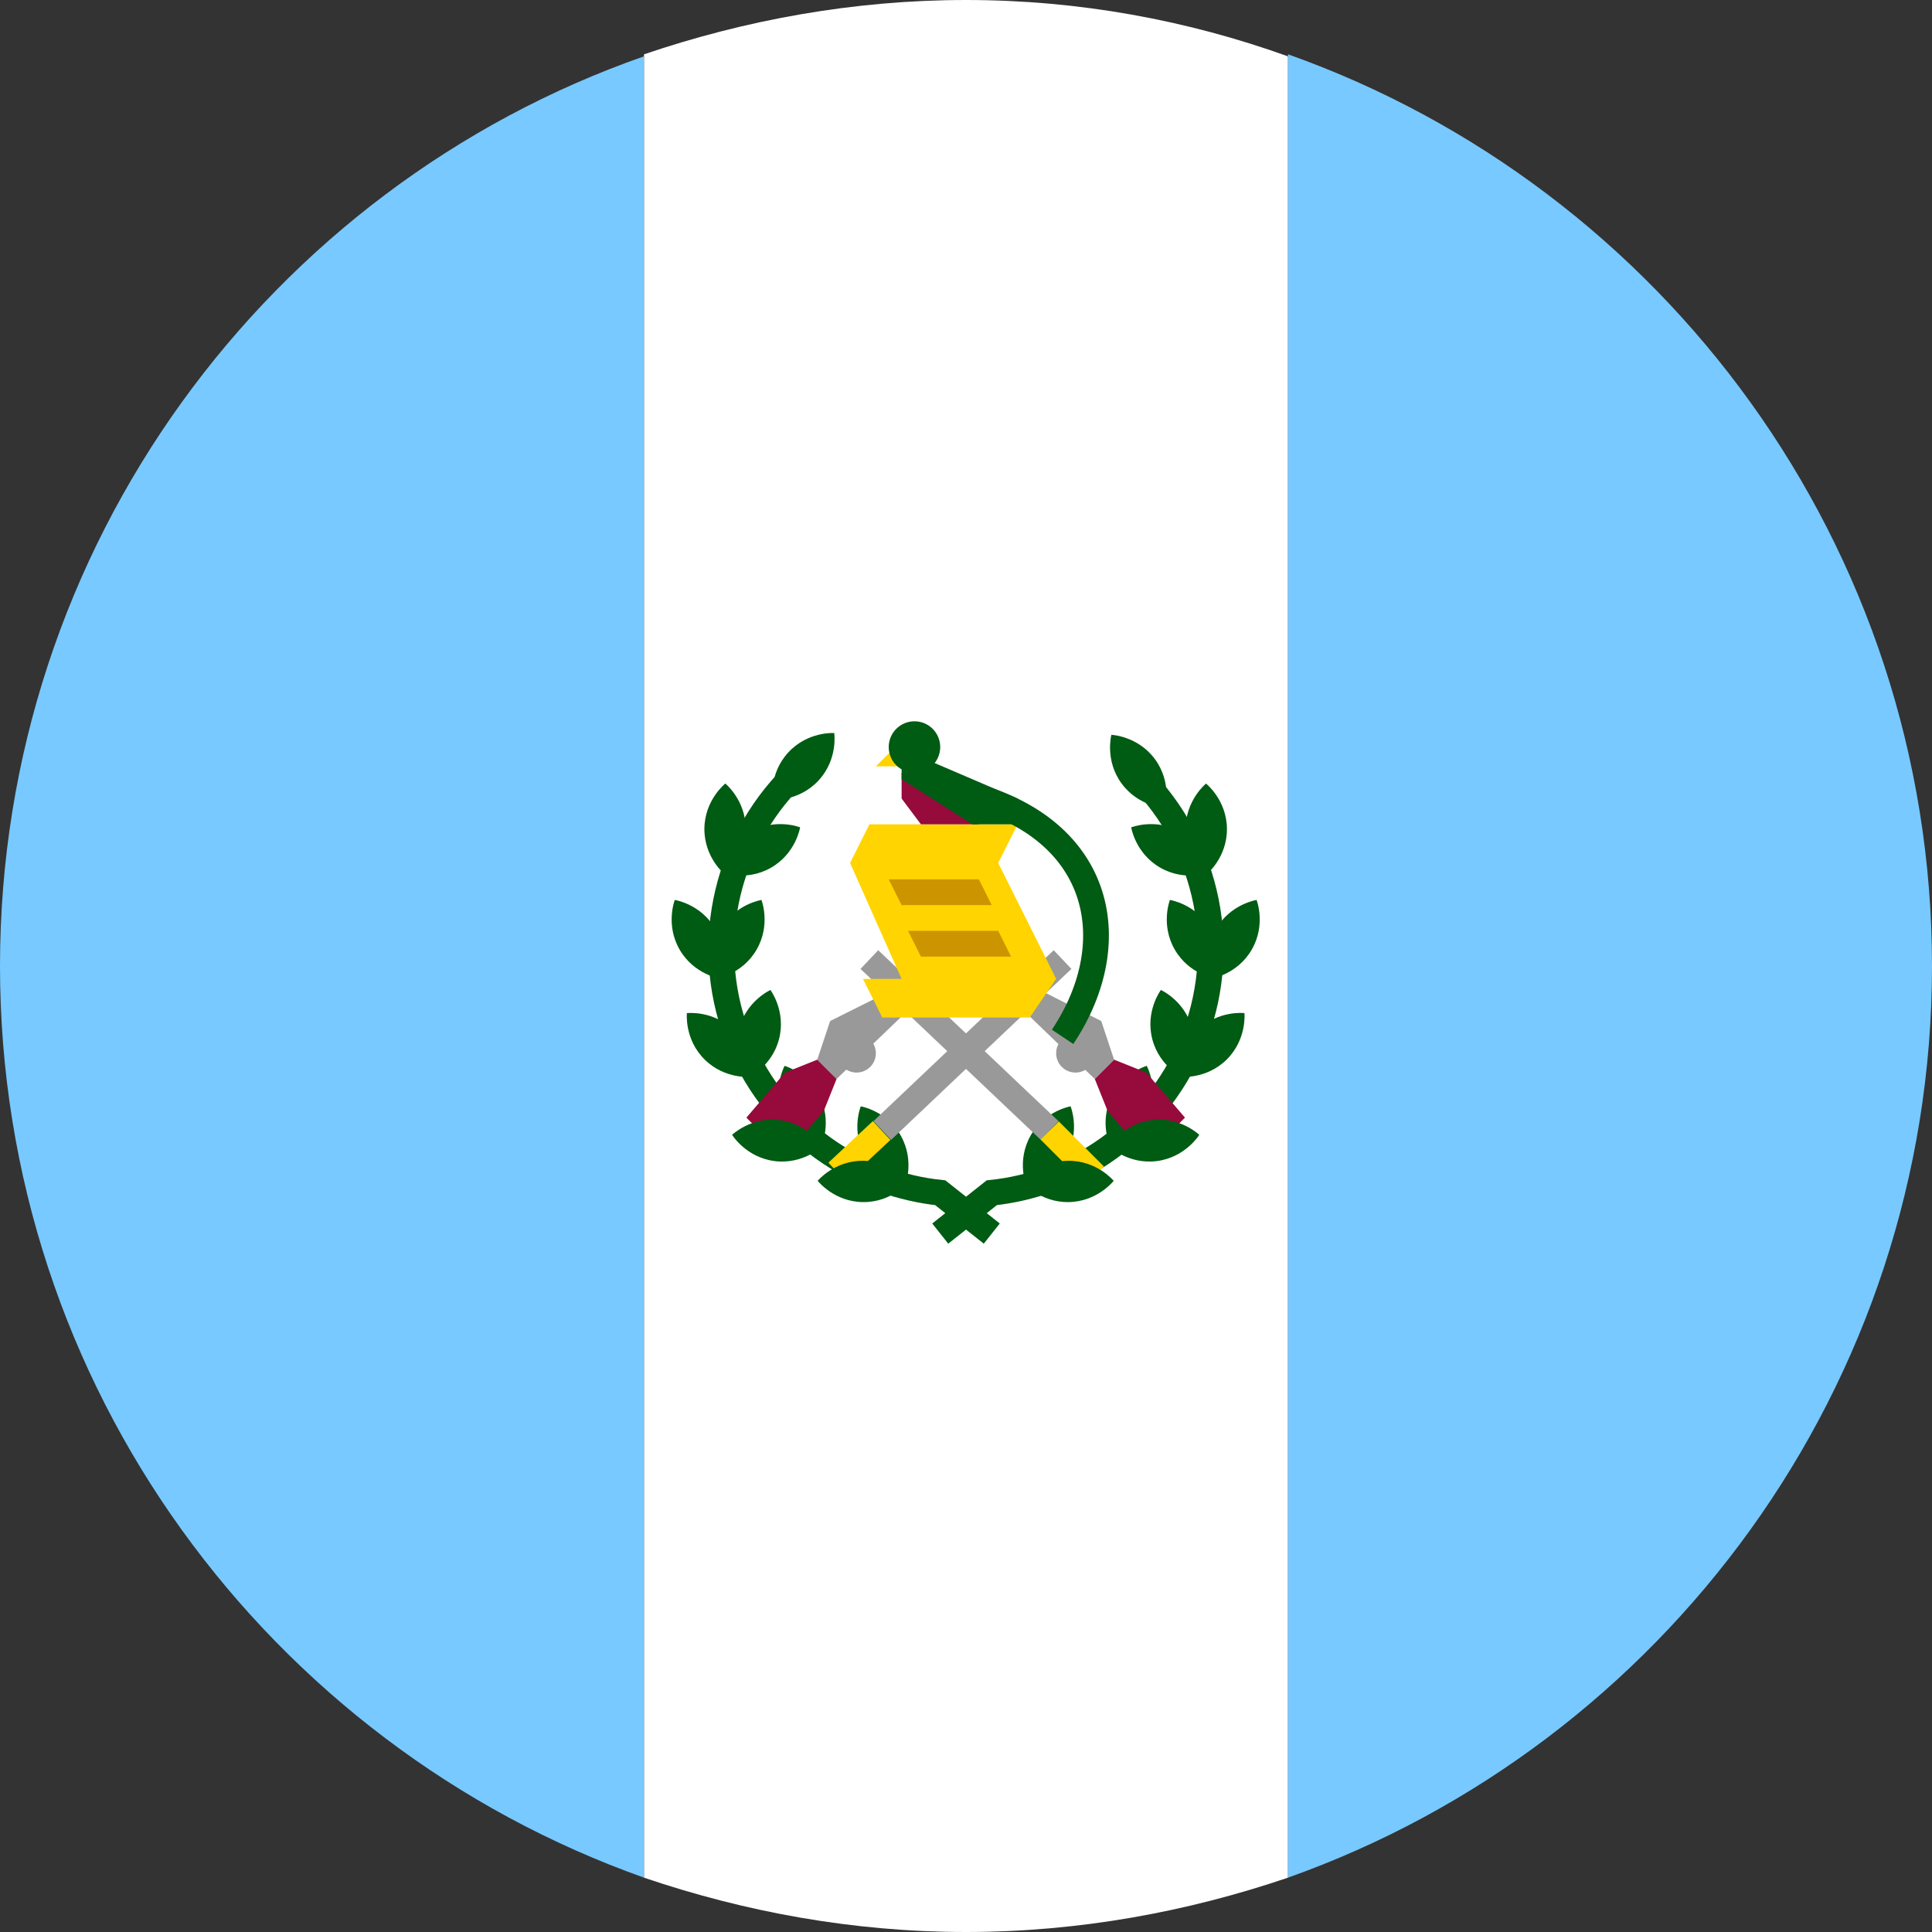 <svg width="64" height="64" viewBox="0 0 64 64" fill="none" xmlns="http://www.w3.org/2000/svg">
<rect x="0" y="0" width="64" height="64" fill="#333333" stroke="none"/>
<g clip-path="url(#clip0_626_11143)">
<path d="M32 64C35.733 64 39.333 63.333 42.666 62.2L42.666 1.867C39.333 0.667 35.733 -2.53679e-06 32 -2.3736e-06C28.266 -2.21041e-06 24.666 0.667 21.333 1.8L21.333 62.2C24.666 63.333 28.266 64 32 64Z" fill="white"/>
<path d="M21.333 62.199L21.333 1.866C8.933 6.199 -1.92913e-06 18.066 -1.32008e-06 31.999C-7.11039e-07 45.933 8.933 57.799 21.333 62.199Z" fill="#78C9FF"/>
<path d="M42.667 1.799L42.667 62.199C55.067 57.799 64 45.933 64 31.999C64 18.066 55.067 6.199 42.667 1.799Z" fill="#78C9FF"/>
<path d="M37.987 35.308C37.987 35.308 38.407 36.077 38.037 36.96C37.667 37.843 36.825 38.083 36.825 38.083C36.825 38.083 36.406 37.315 36.776 36.431C37.145 35.548 37.987 35.308 37.987 35.308Z" fill="#005B13"/>
<path d="M25.991 35.308C25.991 35.308 25.572 36.077 25.942 36.96C26.311 37.843 27.153 38.083 27.153 38.083C27.153 38.083 27.573 37.315 27.203 36.431C26.833 35.548 25.991 35.308 25.991 35.308Z" fill="#005B13"/>
<path d="M41.224 33.56C41.224 33.56 41.313 34.431 40.631 35.103C39.948 35.774 39.079 35.67 39.079 35.67C39.079 35.67 38.989 34.799 39.672 34.128C40.354 33.456 41.224 33.56 41.224 33.56Z" fill="#005B13"/>
<path d="M38.456 32.794C38.456 32.794 39.255 33.152 39.495 34.079C39.735 35.005 39.211 35.707 39.211 35.707C39.211 35.707 38.411 35.349 38.171 34.422C37.931 33.495 38.456 32.794 38.456 32.794Z" fill="#005B13"/>
<path d="M22.754 33.561C22.754 33.561 22.664 34.432 23.347 35.103C24.029 35.774 24.899 35.67 24.899 35.67C24.899 35.67 24.988 34.8 24.306 34.128C23.623 33.457 22.754 33.561 22.754 33.561Z" fill="#005B13"/>
<path d="M25.522 32.795C25.522 32.795 24.723 33.153 24.482 34.079C24.242 35.006 24.767 35.707 24.767 35.707C24.767 35.707 25.566 35.349 25.806 34.422C26.046 33.496 25.522 32.795 25.522 32.795Z" fill="#005B13"/>
<path d="M41.626 29.812C41.626 29.812 41.945 30.628 41.466 31.457C40.988 32.286 40.122 32.418 40.122 32.418C40.122 32.418 39.803 31.602 40.282 30.773C40.761 29.944 41.626 29.812 41.626 29.812Z" fill="#005B13"/>
<path d="M38.755 29.812C38.755 29.812 39.621 29.944 40.099 30.773C40.578 31.602 40.26 32.417 40.26 32.417C40.26 32.417 39.394 32.286 38.915 31.456C38.437 30.628 38.755 29.812 38.755 29.812Z" fill="#005B13"/>
<path d="M22.353 29.812C22.353 29.812 22.035 30.628 22.513 31.457C22.992 32.286 23.857 32.418 23.857 32.418C23.857 32.418 24.176 31.602 23.697 30.773C23.219 29.944 22.353 29.812 22.353 29.812Z" fill="#005B13"/>
<path d="M25.224 29.812C25.224 29.812 24.359 29.944 23.88 30.773C23.401 31.602 23.72 32.417 23.72 32.417C23.72 32.417 24.586 32.286 25.064 31.456C25.543 30.628 25.224 29.812 25.224 29.812Z" fill="#005B13"/>
<path d="M39.951 25.957C39.951 25.957 40.638 26.5 40.644 27.457C40.65 28.414 39.969 28.965 39.969 28.965C39.969 28.965 39.282 28.422 39.276 27.465C39.271 26.508 39.951 25.957 39.951 25.957Z" fill="#005B13"/>
<path d="M36.816 24.342C36.816 24.342 37.691 24.377 38.259 25.148C38.826 25.919 38.6 26.764 38.6 26.764C38.6 26.764 37.725 26.729 37.157 25.958C36.59 25.188 36.816 24.342 36.816 24.342Z" fill="#005B13"/>
<path d="M27.635 24.283C27.635 24.283 26.762 24.221 26.113 24.925C25.463 25.628 25.594 26.494 25.594 26.494C25.594 26.494 26.468 26.556 27.117 25.852C27.767 25.149 27.635 24.283 27.635 24.283Z" fill="#005B13"/>
<path d="M37.472 27.408C37.472 27.408 38.286 27.084 39.118 27.558C39.95 28.032 40.087 28.896 40.087 28.896C40.087 28.896 39.273 29.22 38.441 28.746C37.609 28.273 37.472 27.408 37.472 27.408Z" fill="#005B13"/>
<path d="M24.027 25.956C24.027 25.956 23.34 26.499 23.334 27.456C23.329 28.414 24.009 28.965 24.009 28.965C24.009 28.965 24.696 28.422 24.702 27.465C24.708 26.507 24.027 25.956 24.027 25.956Z" fill="#005B13"/>
<path d="M26.505 27.407C26.505 27.407 25.692 27.084 24.86 27.558C24.028 28.031 23.891 28.896 23.891 28.896C23.891 28.896 24.705 29.22 25.537 28.746C26.368 28.272 26.505 27.407 26.505 27.407Z" fill="#005B13"/>
<path d="M35.465 36.649C35.465 36.649 35.795 37.46 35.328 38.296C34.861 39.131 33.997 39.275 33.997 39.275C33.997 39.275 33.667 38.464 34.134 37.628C34.601 36.793 35.465 36.649 35.465 36.649Z" fill="#005B13"/>
<path d="M28.514 36.649C28.514 36.649 28.184 37.46 28.651 38.296C29.118 39.131 29.982 39.275 29.982 39.275C29.982 39.275 30.311 38.464 29.844 37.628C29.377 36.793 28.514 36.649 28.514 36.649Z" fill="#005B13"/>
<path d="M28.799 31.787L34.772 37.45" stroke="#999999" stroke-width="0.853"/>
<path d="M35.199 31.787L29.226 37.45" stroke="#999999" stroke-width="0.853"/>
<path d="M30.72 30.41L31.146 29.77L34.56 32.853L36.48 33.823L36.906 35.103L36.266 35.743L30.72 30.41Z" fill="#999999"/>
<path d="M33.259 30.41L32.832 29.77L29.44 32.853L27.499 33.823L27.072 35.103L27.712 35.743L33.259 30.41Z" fill="#999999"/>
<circle cx="35.626" cy="34.89" r="0.64" fill="#999999"/>
<circle r="0.64" transform="matrix(-1 0 0 1 28.374 34.89)" fill="#999999"/>
<path d="M37.733 25.717C38.866 26.851 39.638 28.295 39.951 29.867C40.264 31.44 40.103 33.07 39.49 34.551C38.876 36.033 37.837 37.299 36.504 38.19C35.409 38.921 34.155 39.373 32.854 39.511L31.147 40.864M26.268 25.717C25.134 26.851 24.362 28.295 24.049 29.867C23.736 31.44 23.897 33.07 24.511 34.551C25.124 36.033 26.163 37.299 27.496 38.19C28.592 38.921 29.845 39.373 31.147 39.511L32.854 40.864" stroke="#005B13" stroke-width="0.853"/>
<path d="M28.587 32.427H29.867L28.16 28.587L28.8 27.307H33.707L33.067 28.587L34.987 32.427L34.112 33.707H29.227L28.587 32.427Z" fill="#FFD400"/>
<path d="M32.426 29.13H29.439L29.866 29.983H32.853L32.426 29.13Z" fill="#CC9500"/>
<path d="M33.067 30.836H30.08L30.507 31.69H33.493L33.067 30.836Z" fill="#CC9500"/>
<path d="M29.867 26.453V25.6H31.147L32.427 27.307H30.507L29.867 26.453Z" fill="#960A3C"/>
<path d="M30.08 25.387H29.014L30.08 24.32V25.387Z" fill="#FFD400"/>
<circle cx="30.293" cy="24.747" r="0.853" fill="#005B13"/>
<path d="M36.267 35.743L36.907 35.103L37.974 35.53L39.254 37.023L37.974 38.303L36.694 36.81L36.267 35.743Z" fill="#960A3C"/>
<path d="M27.712 35.743L27.072 35.103L26.005 35.53L24.725 37.023L26.005 38.303L27.285 36.81L27.712 35.743Z" fill="#960A3C"/>
<path d="M39.727 37.593C39.727 37.593 39.271 38.34 38.322 38.462C37.372 38.583 36.743 37.974 36.743 37.974C36.743 37.974 37.199 37.227 38.148 37.105C39.098 36.984 39.727 37.593 39.727 37.593Z" fill="#005B13"/>
<path d="M24.252 37.593C24.252 37.593 24.708 38.34 25.658 38.462C26.607 38.583 27.236 37.974 27.236 37.974C27.236 37.974 26.78 37.227 25.831 37.105C24.881 36.984 24.252 37.593 24.252 37.593Z" fill="#005B13"/>
<path d="M34.773 37.45L36.267 38.943" stroke="#FFD400" stroke-width="0.853"/>
<path d="M29.205 37.45L27.733 38.827" stroke="#FFD400" stroke-width="0.853"/>
<path d="M36.892 39.116C36.892 39.116 36.355 39.808 35.398 39.821C34.44 39.834 33.884 39.158 33.884 39.158C33.884 39.158 34.422 38.467 35.379 38.453C36.336 38.44 36.892 39.116 36.892 39.116Z" fill="#005B13"/>
<path d="M27.087 39.116C27.087 39.116 27.625 39.808 28.582 39.821C29.539 39.834 30.096 39.158 30.096 39.158C30.096 39.158 29.558 38.467 28.601 38.453C27.644 38.44 27.087 39.116 27.087 39.116Z" fill="#005B13"/>
<path d="M31.787 26.24C36.48 27.307 37.334 31.147 35.2 34.347" stroke="#005B13" stroke-width="0.853"/>
<path d="M29.867 25.174V25.814L32.214 27.307L33.707 27.307V26.454L30.721 25.174H29.867Z" fill="#005B13"/>
</g>
<defs>
<clipPath id="clip0_626_11143">
<rect width="64" height="64" fill="white" transform="translate(0 64) rotate(-90)"/>
</clipPath>
</defs>
</svg>
